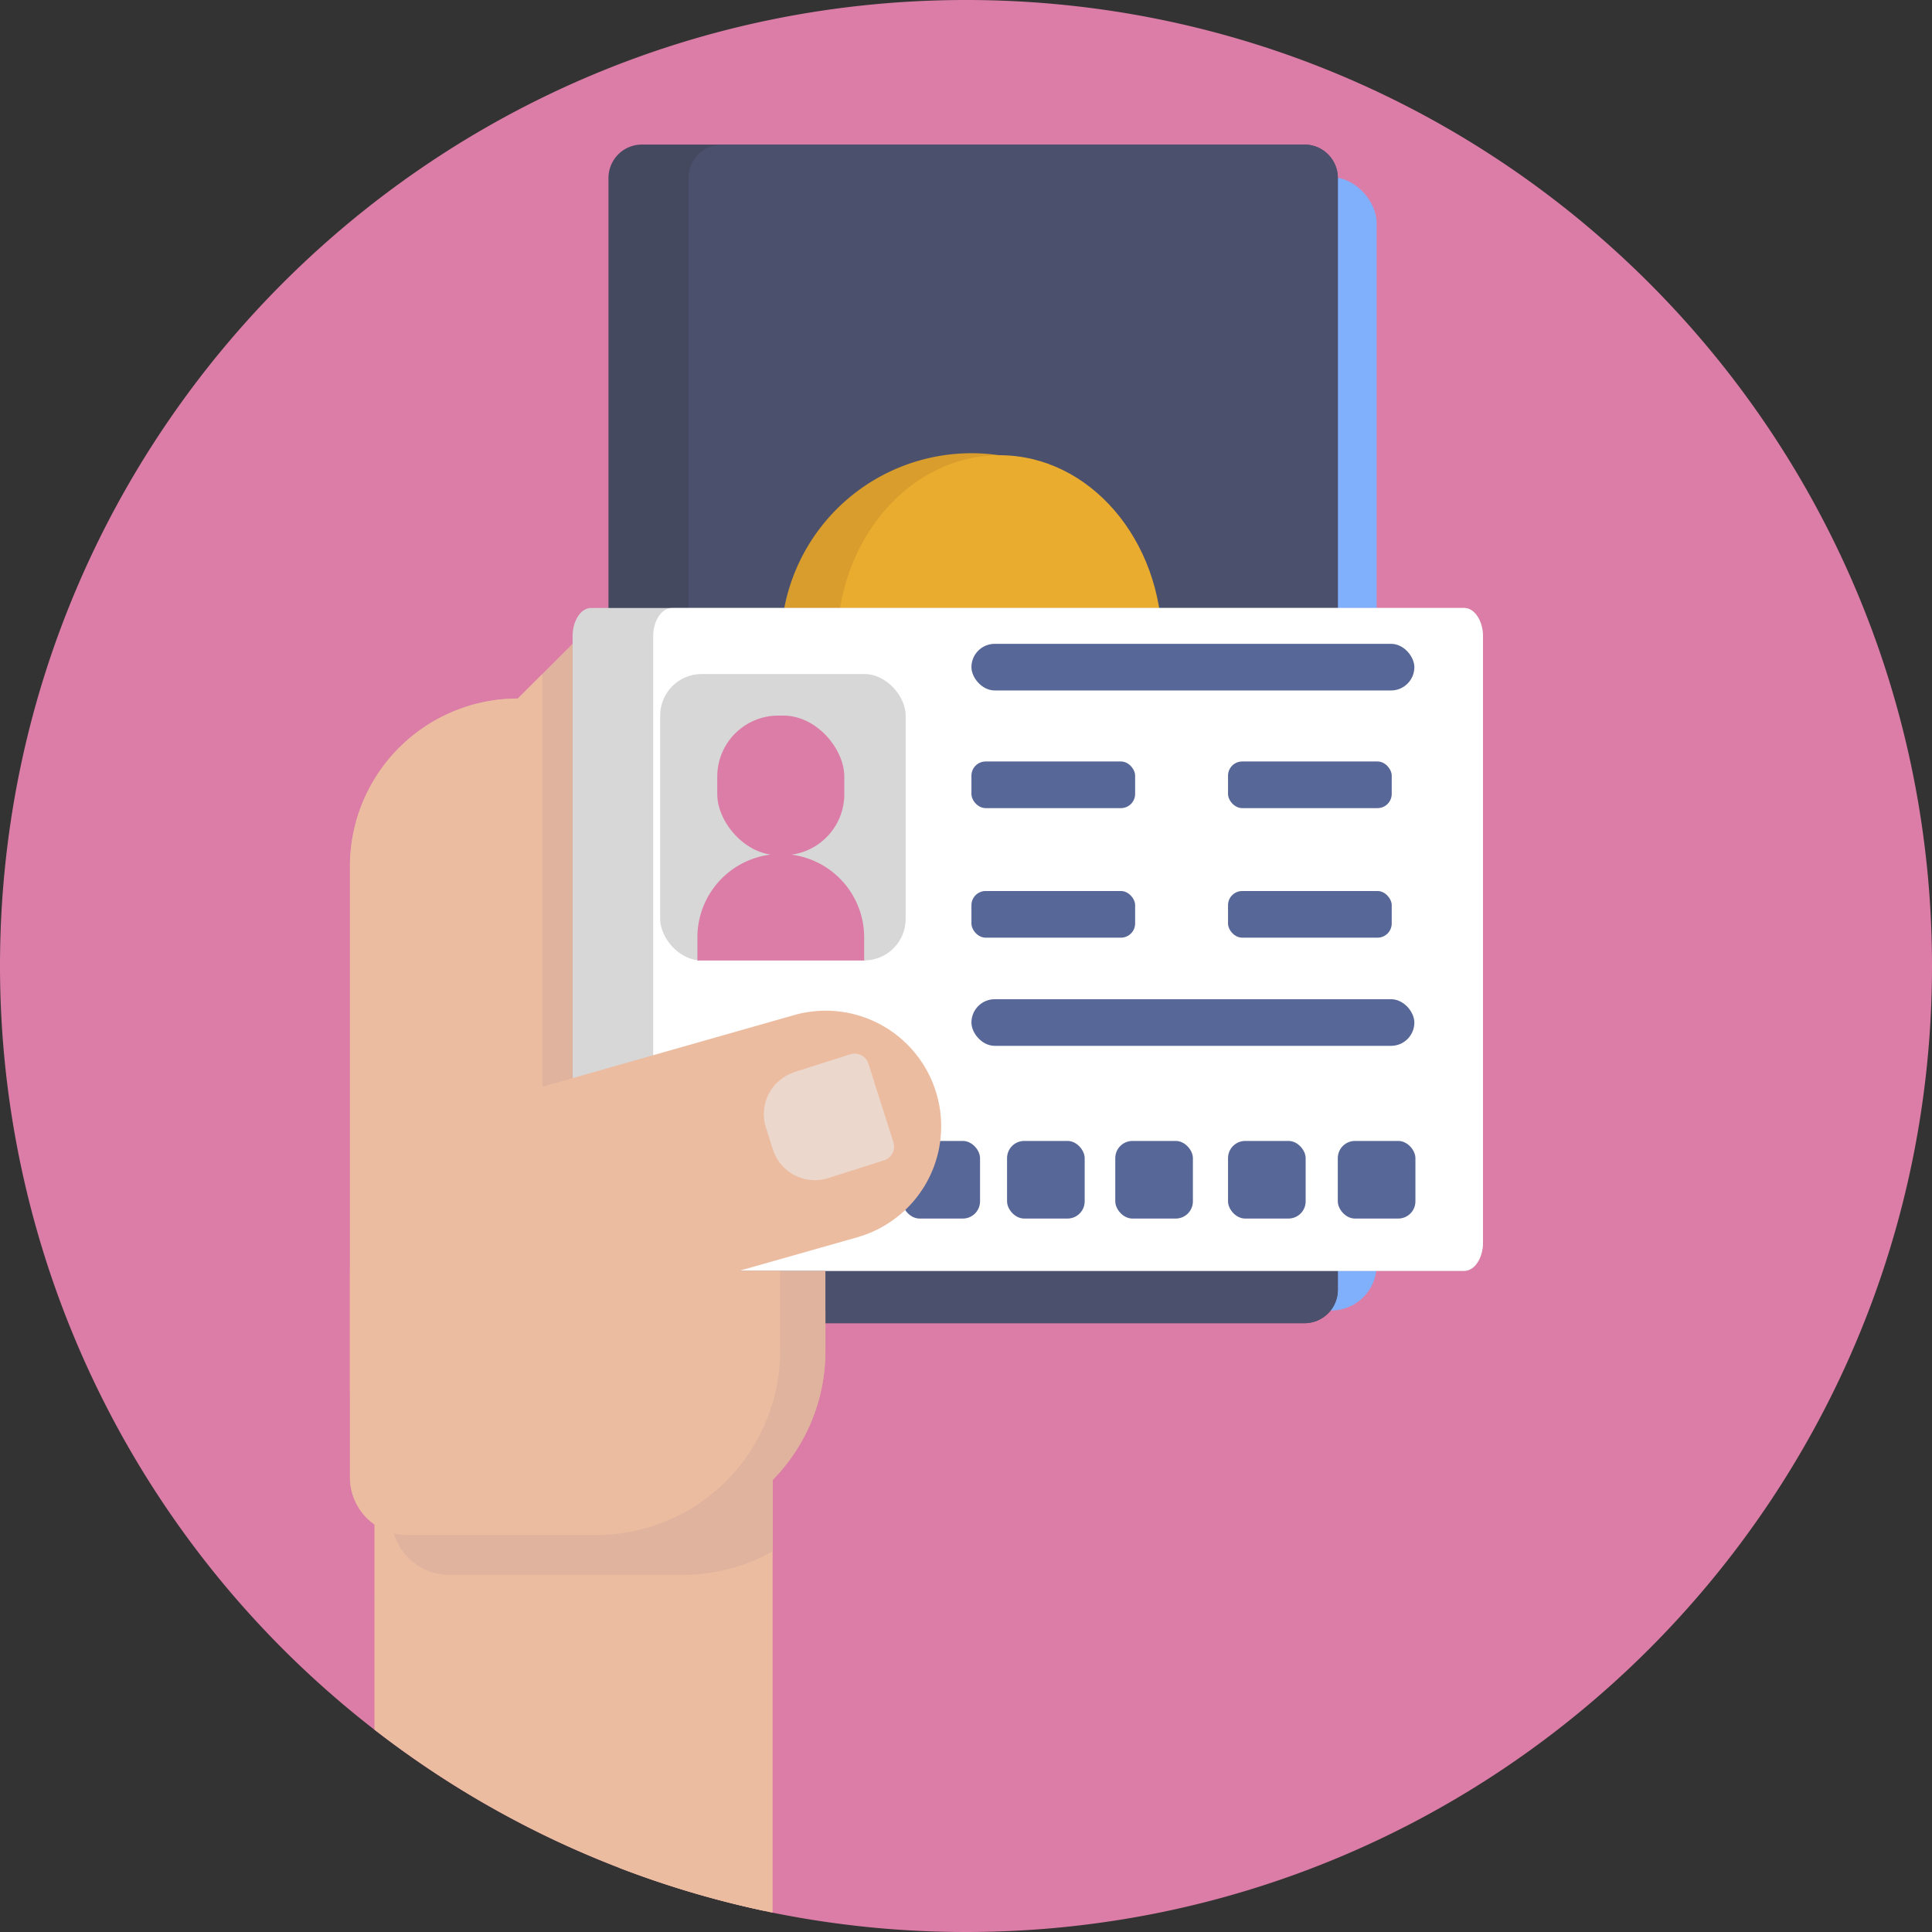 <svg height="512" viewBox="0 0 512 512" width="512" xmlns="http://www.w3.org/2000/svg"><rect x="0" y="0" width="512" height="512" fill="#333333" stroke="none"/><g id="BULINE"><path d="m512 256c0 141.38-114.62 256-256 256a257.57 257.57 0 0 1 -51.26-5.13l-2.25-.48a256.11 256.11 0 0 1 -202.49-250.39c0-141.38 114.62-256 256-256s256 114.62 256 256z" fill="#dc7da7"/></g><g id="Icons"><rect fill="#80affb" height="300.31" rx="12" width="24" x="340.82" y="46.98"/><path d="m354.54 47.17v294.63a8.86 8.86 0 0 1 -8.86 8.86h-175.57a8.86 8.86 0 0 1 -8.86-8.86v-294.63a8.86 8.86 0 0 1 8.86-8.86h175.57a8.86 8.86 0 0 1 8.86 8.86z" fill="#44495f"/><path d="m354.54 47.17v294.63a8.86 8.86 0 0 1 -8.86 8.86h-154.33a8.86 8.86 0 0 1 -8.86-8.86v-294.63a8.86 8.86 0 0 1 8.86-8.86h154.33a8.86 8.86 0 0 1 8.86 8.86z" fill="#4b506d"/><path d="m308 170.62a50.54 50.54 0 0 1 -43.07 50 51.08 51.08 0 0 1 -7.46.55 50.53 50.53 0 0 1 0-101.06 51.08 51.08 0 0 1 7.46.55 50.53 50.53 0 0 1 43.07 49.96z" fill="#d89d2c"/><ellipse cx="264.9" cy="170.62" fill="#eaac2e" rx="43.07" ry="49.98"/><path d="m204.74 506.87v-121.75h-105.5v38.15a257.24 257.24 0 0 0 65.06 71.81 253.85 253.85 0 0 0 38.19 11.31z" fill="#ecbca1"/><path d="m393 168.66v160.58c0 4.17-2.19 7.54-4.88 7.54h-231.5c-2.69 0-4.88-3.37-4.88-7.54v-160.58c0-4.17 2.19-7.54 4.88-7.54h231.46c2.69 0 4.92 3.37 4.92 7.54z" fill="#d7d7d7"/><path d="m393 168.66v160.58c0 4.17-2.24 7.54-5 7.54h-209.9c-2.75 0-5-3.37-5-7.54v-160.58c0-4.17 2.23-7.54 5-7.54h209.9c2.72 0 5 3.37 5 7.54z" fill="#fff"/><path d="m151.74 170.62v198.17h-59v-139.17a44.5 44.5 0 0 1 44.5-44.5z" fill="#dfb39d"/><path d="m218.74 347.29v10.71a48.61 48.61 0 0 1 -14 34.22v18.92a48.58 48.58 0 0 1 -23.83 6.2h-61.84a15.33 15.33 0 0 1 -15.33-15.34v-54.71z" fill="#dfb39d"/><path d="m218.74 336.79v21.21a48.85 48.85 0 0 1 -48.83 48.84h-61.84a15.47 15.47 0 0 1 -3.69-.45 15.06 15.06 0 0 1 -5.14-2.39 15.3 15.3 0 0 1 -6.5-12.53v-54.68z" fill="#dfb39d"/><rect fill="#576797" height="20.57" rx="4.56" width="20.57" x="239.15" y="302.36"/><path d="m248.26 290.12a30.59 30.59 0 0 0 -37.77-21.12l-66.75 19v-109.38l-6.5 6.5a44.5 44.5 0 0 0 -44.5 44.5v161.83a15.3 15.3 0 0 0 6.5 12.55 15.06 15.06 0 0 0 5.14 2.36 15.47 15.47 0 0 0 3.69.45h49.84a48.85 48.85 0 0 0 48.83-48.81v-21.21h-10.9l31.35-8.9a30.57 30.57 0 0 0 21.07-37.77z" fill="#ecbca1"/><path d="m214.91 282.14h15.53a3.81 3.81 0 0 1 3.81 3.81v21.87a3.81 3.81 0 0 1 -3.81 3.81h-15.53a11.67 11.67 0 0 1 -11.67-11.63v-6.15a11.67 11.67 0 0 1 11.67-11.67z" fill="#ecd7cc" transform="matrix(.953 -.303 .303 .953 -79.75 80.34)"/><rect fill="#d7d7d7" height="75.91" rx="11" width="65.06" x="174.95" y="178.62"/><g fill="#576797"><rect height="12.36" rx="6.18" width="117.38" x="257.44" y="170.62"/><rect height="12.36" rx="6.18" width="117.38" x="257.44" y="264.8"/><rect height="12.36" rx="3.76" width="43.38" x="257.44" y="201.8"/><rect height="12.36" rx="3.76" width="43.38" x="325.44" y="201.8"/><rect height="12.36" rx="3.76" width="43.38" x="257.44" y="236.13"/><rect height="12.36" rx="3.76" width="43.38" x="325.44" y="236.13"/><rect height="20.57" rx="4.56" width="20.57" x="354.53" y="302.36"/><rect height="20.57" rx="4.56" width="20.57" x="325.44" y="302.36"/><rect height="20.57" rx="4.56" width="20.57" x="295.56" y="302.36"/><rect height="20.57" rx="4.56" width="20.57" x="266.88" y="302.36"/></g><rect fill="#dc7da7" height="37" rx="16.17" width="33.67" x="190.08" y="189.64"/><path d="m206.91 226.31a22.1 22.1 0 0 1 22.1 22.1v6.13a0 0 0 0 1 0 0h-44.19a0 0 0 0 1 0 0v-6.13a22.1 22.1 0 0 1 22.09-22.1z" fill="#dc7da7"/><path d="m202.49 423.27v83.12a254.67 254.67 0 0 1 -103.25-48v-35.12z" fill="#ecbca1"/></g></svg>